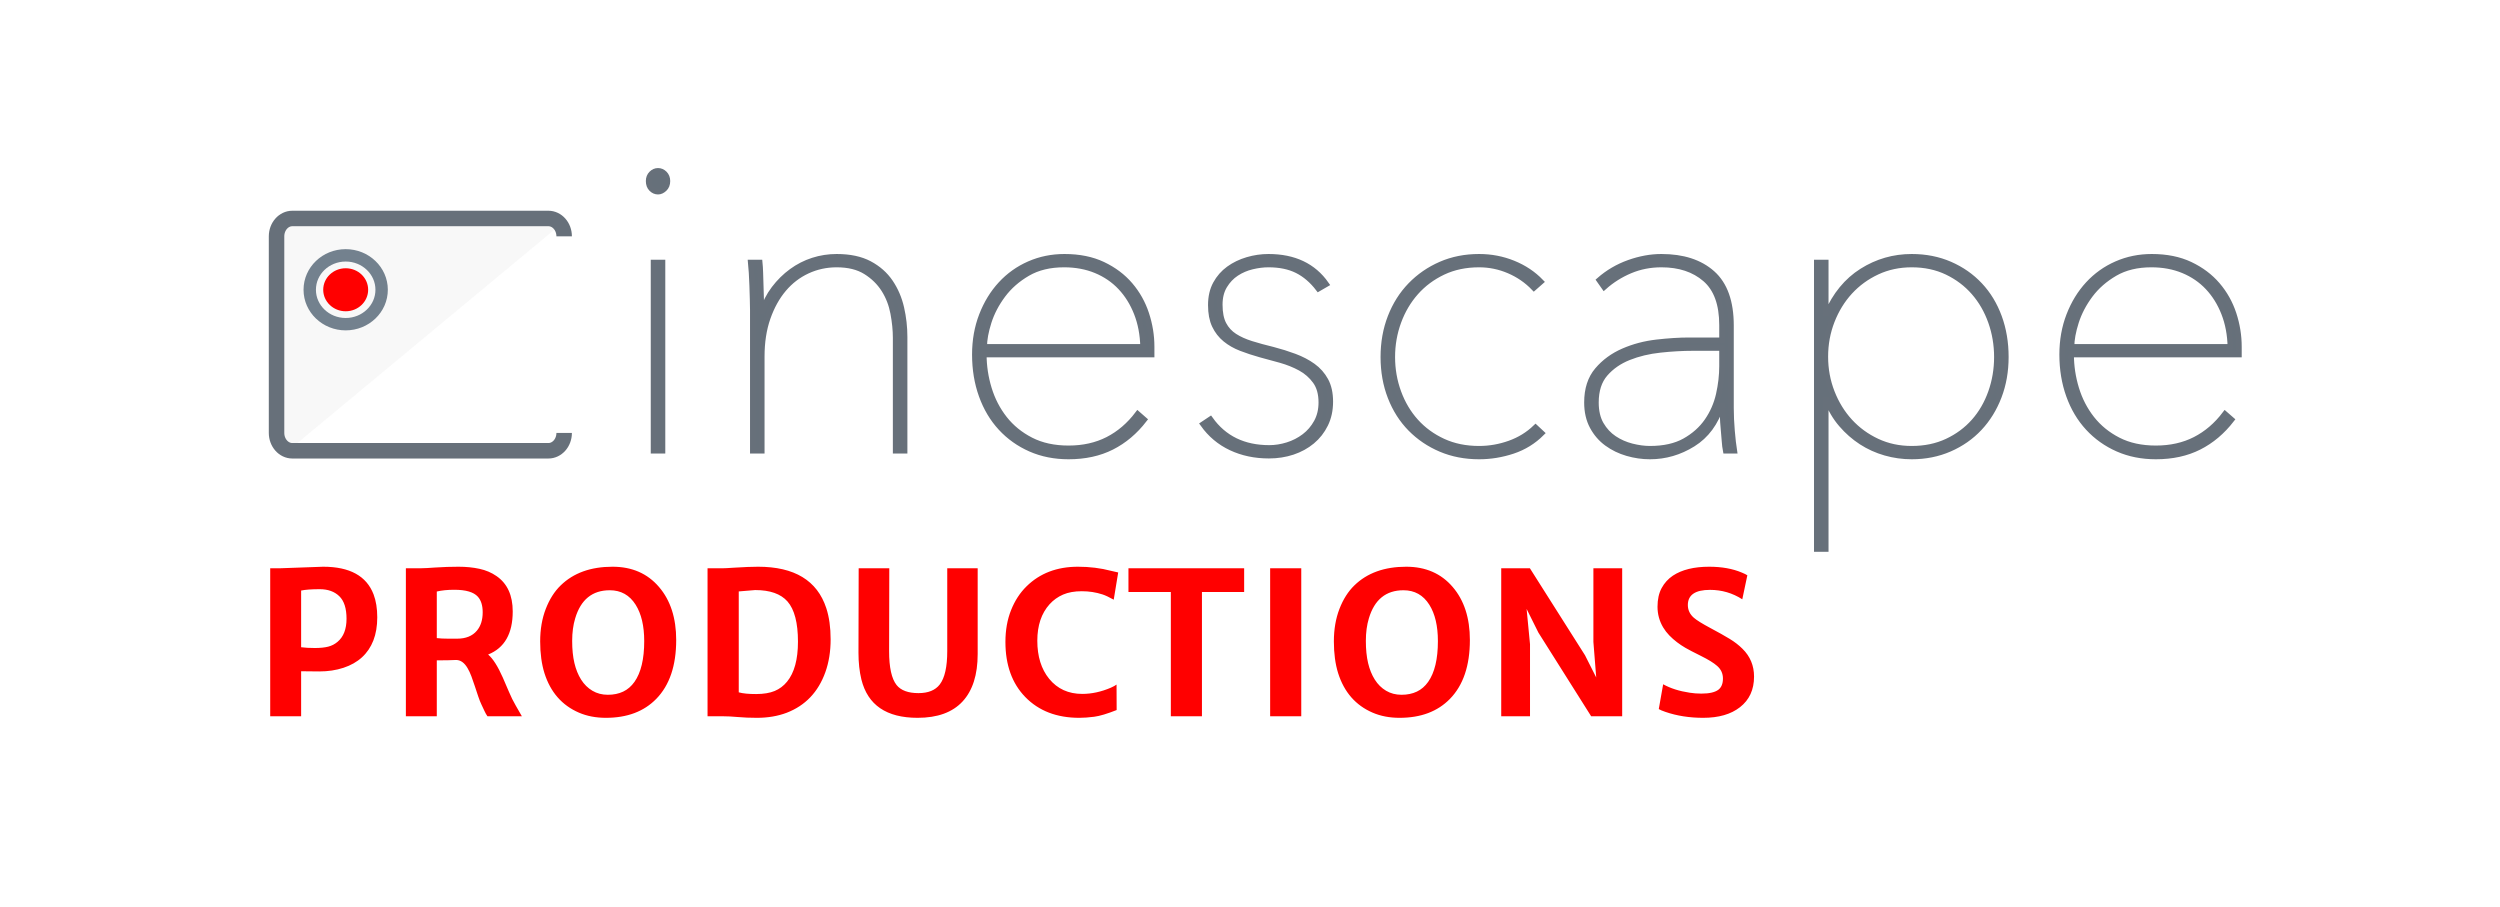 <?xml version="1.0" encoding="UTF-8" standalone="no"?>
<svg
   xmlns:dc="http://purl.org/dc/elements/1.1/"
   xmlns:cc="http://creativecommons.org/ns#"
   xmlns:rdf="http://www.w3.org/1999/02/22-rdf-syntax-ns#"
   xmlns:svg="http://www.w3.org/2000/svg"
   xmlns="http://www.w3.org/2000/svg"
   xmlns:sodipodi="http://sodipodi.sourceforge.net/DTD/sodipodi-0.dtd"
   xmlns:inkscape="http://www.inkscape.org/namespaces/inkscape"
   width="226px"
   height="82px"
   viewBox="0 0 226 82"
   version="1.1"
   id="svg2"
   inkscape:version="0.91 r13725"
   sodipodi:docname="logo-bg-no-frame.svg">
  <sodipodi:namedview
     pagecolor="#ffffff"
     bordercolor="#666666"
     borderopacity="1"
     objecttolerance="10"
     gridtolerance="10"
     guidetolerance="10"
     inkscape:pageopacity="0"
     inkscape:pageshadow="2"
     inkscape:window-width="1782"
     inkscape:window-height="984"
     id="namedview23"
     showgrid="false"
     inkscape:zoom="5.0973451"
     inkscape:cx="102.54711"
     inkscape:cy="31.393405"
     inkscape:window-x="2429"
     inkscape:window-y="251"
     inkscape:window-maximized="0"
     inkscape:current-layer="svg2" />
  <!-- Generator: Sketch 3.8.3 (29802) - http://www.bohemiancoding.com/sketch -->
  <title
     id="title4">logo-bg</title>
  <desc
     id="desc6">Created with Sketch.</desc>
  <defs
     id="defs8" />
  <g
     id="Page-1"
     stroke="none"
     stroke-width="1"
     fill="none"
     fill-rule="evenodd">
    <g
       id="Artboard-1"
       transform="translate(-2471, -691)">
      <g
         id="logo-bg"
         transform="translate(2472, 692)">
        <polygon
           id="Rectangle-5"
           points="25,40 24,19 51,19 "
           transform="matrix(0.973,0,0,1,0.413,0)"
           style="opacity:0.274;fill:#e8e8e8" />
        <path
           d="M58.486,16.329 C58.263,16.329 58.066,16.243 57.894,16.07 C57.721,15.897 57.635,15.663 57.635,15.367 C57.635,15.096 57.721,14.874 57.894,14.701 C58.066,14.528 58.263,14.442 58.486,14.442 C58.708,14.442 58.905,14.528 59.078,14.701 C59.25,14.874 59.337,15.096 59.337,15.367 C59.337,15.663 59.244,15.897 59.059,16.07 C58.874,16.243 58.683,16.329 58.486,16.329 L58.486,16.329 Z M58.078,39.75 L58.078,22.73 L58.892,22.73 L58.892,39.75 L58.078,39.75 Z M67.903,27.207 C68.149,26.418 68.507,25.715 68.975,25.098 C69.444,24.481 69.974,23.957 70.567,23.526 C71.159,23.094 71.8,22.767 72.49,22.545 C73.181,22.323 73.896,22.212 74.636,22.212 C75.821,22.212 76.807,22.422 77.597,22.841 C78.386,23.26 79.015,23.815 79.484,24.506 C79.952,25.197 80.285,25.974 80.483,26.837 C80.68,27.7 80.778,28.576 80.778,29.464 L80.778,39.75 L79.965,39.75 L79.965,29.538 C79.965,28.847 79.891,28.107 79.743,27.318 C79.594,26.529 79.317,25.813 78.91,25.172 C78.503,24.531 77.954,23.994 77.263,23.562 C76.573,23.131 75.697,22.915 74.636,22.915 C73.699,22.915 72.817,23.106 71.991,23.488 C71.165,23.871 70.449,24.42 69.845,25.135 C69.241,25.85 68.76,26.72 68.402,27.744 C68.044,28.767 67.865,29.933 67.865,31.24 L67.865,39.75 L67.052,39.75 L67.052,27.022 C67.052,26.751 67.045,26.418 67.033,26.023 C67.021,25.628 67.008,25.228 66.996,24.82 C66.984,24.413 66.965,24.025 66.941,23.655 C66.916,23.285 66.891,22.977 66.867,22.73 L67.68,22.73 C67.705,22.977 67.724,23.285 67.736,23.655 C67.748,24.025 67.761,24.426 67.773,24.858 C67.785,25.289 67.798,25.708 67.81,26.116 C67.822,26.523 67.829,26.886 67.829,27.207 L67.903,27.207 Z M87.939,31.055 C87.939,32.091 88.093,33.115 88.401,34.126 C88.709,35.137 89.178,36.044 89.807,36.846 C90.436,37.647 91.231,38.295 92.194,38.788 C93.156,39.281 94.29,39.528 95.597,39.528 C96.93,39.528 98.113,39.263 99.15,38.733 C100.186,38.202 101.086,37.431 101.85,36.42 L102.442,36.938 C101.604,38.023 100.623,38.85 99.501,39.417 C98.379,39.984 97.078,40.268 95.597,40.268 C94.339,40.268 93.193,40.04 92.156,39.584 C91.12,39.127 90.226,38.492 89.474,37.678 C88.722,36.864 88.142,35.89 87.735,34.755 C87.328,33.62 87.124,32.387 87.124,31.055 C87.124,29.772 87.334,28.588 87.754,27.503 C88.173,26.418 88.746,25.48 89.474,24.691 C90.202,23.902 91.059,23.291 92.046,22.86 C93.032,22.428 94.093,22.212 95.228,22.212 C96.56,22.212 97.719,22.446 98.706,22.915 C99.692,23.384 100.512,24 101.166,24.765 C101.82,25.53 102.307,26.399 102.627,27.373 C102.948,28.348 103.109,29.341 103.109,30.352 L103.109,31.055 L87.939,31.055 Z M102.332,30.352 C102.307,29.242 102.116,28.231 101.758,27.318 C101.4,26.405 100.913,25.622 100.296,24.968 C99.68,24.315 98.94,23.809 98.076,23.451 C97.213,23.094 96.251,22.915 95.191,22.915 C93.908,22.915 92.81,23.18 91.897,23.71 C90.985,24.241 90.239,24.894 89.659,25.672 C89.079,26.449 88.654,27.262 88.382,28.113 C88.111,28.965 87.975,29.711 87.975,30.352 L102.332,30.352 Z M119.26,35.31 C119.26,36.075 119.112,36.759 118.816,37.364 C118.519,37.968 118.119,38.48 117.613,38.899 C117.107,39.318 116.522,39.639 115.856,39.861 C115.189,40.083 114.474,40.194 113.71,40.194 C112.451,40.194 111.311,39.954 110.287,39.472 C109.263,38.991 108.419,38.282 107.752,37.345 L108.418,36.901 C109.652,38.628 111.428,39.491 113.746,39.491 C114.289,39.491 114.838,39.405 115.393,39.232 C115.948,39.059 116.454,38.8 116.91,38.455 C117.366,38.11 117.736,37.678 118.02,37.16 C118.304,36.642 118.445,36.05 118.445,35.384 C118.445,34.595 118.267,33.953 117.909,33.46 C117.551,32.967 117.101,32.572 116.558,32.276 C116.016,31.98 115.418,31.74 114.764,31.555 C114.11,31.369 113.5,31.203 112.933,31.055 C112.316,30.882 111.736,30.691 111.194,30.482 C110.651,30.272 110.176,30.001 109.769,29.668 C109.362,29.334 109.041,28.921 108.807,28.428 C108.573,27.935 108.456,27.318 108.456,26.578 C108.456,25.838 108.603,25.197 108.9,24.654 C109.196,24.111 109.59,23.661 110.084,23.303 C110.577,22.946 111.138,22.675 111.767,22.489 C112.396,22.304 113.031,22.212 113.672,22.212 C115.991,22.212 117.73,23.038 118.889,24.691 L118.186,25.098 C117.619,24.358 116.978,23.809 116.263,23.451 C115.547,23.094 114.684,22.915 113.672,22.915 C113.204,22.915 112.711,22.977 112.192,23.1 C111.674,23.223 111.2,23.427 110.768,23.71 C110.336,23.994 109.979,24.37 109.695,24.839 C109.411,25.308 109.269,25.875 109.269,26.541 C109.269,27.281 109.387,27.873 109.621,28.317 C109.855,28.761 110.182,29.119 110.602,29.39 C111.021,29.661 111.526,29.889 112.118,30.075 C112.711,30.26 113.364,30.438 114.079,30.611 C114.746,30.784 115.393,30.987 116.022,31.221 C116.651,31.456 117.206,31.746 117.687,32.091 C118.168,32.436 118.55,32.868 118.834,33.386 C119.118,33.904 119.26,34.545 119.26,35.31 L119.26,35.31 Z M137.667,25.024 C137.026,24.358 136.274,23.84 135.411,23.47 C134.547,23.1 133.647,22.915 132.709,22.915 C131.501,22.915 130.416,23.143 129.453,23.599 C128.491,24.056 127.671,24.666 126.993,25.431 C126.315,26.196 125.791,27.084 125.421,28.095 C125.05,29.106 124.865,30.167 124.865,31.277 C124.865,32.387 125.05,33.448 125.421,34.459 C125.791,35.47 126.315,36.352 126.993,37.105 C127.671,37.857 128.491,38.455 129.453,38.899 C130.416,39.343 131.501,39.565 132.709,39.565 C133.647,39.565 134.566,39.405 135.466,39.084 C136.366,38.763 137.149,38.282 137.815,37.641 L138.37,38.159 C137.63,38.899 136.761,39.435 135.762,39.769 C134.763,40.102 133.746,40.268 132.709,40.268 C131.451,40.268 130.298,40.046 129.25,39.602 C128.202,39.158 127.289,38.541 126.512,37.752 C125.735,36.963 125.131,36.013 124.699,34.903 C124.267,33.793 124.052,32.584 124.052,31.277 C124.052,29.97 124.267,28.761 124.699,27.651 C125.131,26.541 125.735,25.585 126.512,24.784 C127.289,23.982 128.202,23.353 129.25,22.896 C130.298,22.44 131.451,22.212 132.709,22.212 C133.795,22.212 134.825,22.409 135.799,22.804 C136.773,23.199 137.606,23.754 138.297,24.469 L137.667,25.024 Z M155.483,35.902 C155.483,36.543 155.514,37.228 155.576,37.956 C155.638,38.683 155.706,39.281 155.78,39.75 L155.002,39.75 C154.953,39.503 154.916,39.201 154.892,38.843 C154.867,38.486 154.836,38.116 154.799,37.733 C154.762,37.351 154.737,36.975 154.725,36.605 C154.713,36.235 154.707,35.927 154.707,35.68 L154.595,35.68 C154.102,37.234 153.251,38.387 152.042,39.139 C150.834,39.892 149.539,40.268 148.157,40.268 C147.467,40.268 146.782,40.169 146.104,39.972 C145.426,39.775 144.815,39.479 144.273,39.084 C143.73,38.689 143.292,38.184 142.959,37.567 C142.626,36.95 142.459,36.223 142.459,35.384 C142.459,34.175 142.774,33.201 143.403,32.461 C144.032,31.721 144.815,31.148 145.752,30.741 C146.69,30.333 147.695,30.068 148.768,29.945 C149.841,29.822 150.821,29.76 151.709,29.76 L154.669,29.76 L154.669,28.391 C154.669,26.492 154.164,25.104 153.153,24.229 C152.141,23.353 150.822,22.915 149.194,22.915 C148.182,22.915 147.239,23.1 146.363,23.47 C145.487,23.84 144.704,24.333 144.013,24.95 L143.57,24.321 C144.359,23.63 145.253,23.106 146.252,22.748 C147.251,22.391 148.231,22.212 149.194,22.212 C151.142,22.212 152.678,22.711 153.8,23.71 C154.922,24.71 155.483,26.282 155.483,28.428 L155.483,35.902 Z M154.669,30.463 L152.042,30.463 C151.105,30.463 150.119,30.518 149.083,30.63 C148.046,30.741 147.097,30.969 146.233,31.314 C145.37,31.659 144.661,32.153 144.106,32.794 C143.551,33.435 143.274,34.299 143.274,35.384 C143.274,36.173 143.428,36.833 143.736,37.364 C144.044,37.894 144.439,38.319 144.92,38.64 C145.401,38.961 145.931,39.195 146.511,39.343 C147.091,39.491 147.639,39.565 148.157,39.565 C149.416,39.565 150.464,39.331 151.303,38.862 C152.141,38.393 152.813,37.795 153.319,37.068 C153.825,36.34 154.176,35.538 154.374,34.663 C154.571,33.787 154.669,32.93 154.669,32.091 L154.669,30.463 Z M164.161,27.355 C164.901,25.653 165.955,24.37 167.324,23.507 C168.693,22.644 170.191,22.212 171.82,22.212 C173.078,22.212 174.231,22.44 175.279,22.896 C176.327,23.353 177.228,23.982 177.98,24.784 C178.732,25.585 179.312,26.541 179.719,27.651 C180.126,28.761 180.329,29.97 180.329,31.277 C180.329,32.56 180.12,33.75 179.701,34.847 C179.281,35.945 178.695,36.895 177.943,37.697 C177.191,38.498 176.29,39.127 175.242,39.584 C174.194,40.04 173.053,40.268 171.82,40.268 C171.005,40.268 170.21,40.157 169.433,39.935 C168.656,39.713 167.935,39.386 167.268,38.955 C166.602,38.523 165.998,37.993 165.456,37.364 C164.913,36.734 164.481,36.001 164.161,35.162 L164.049,35.162 L164.049,48.63 L163.236,48.63 L163.236,22.73 L164.049,22.73 L164.049,27.355 L164.161,27.355 Z M179.516,31.277 C179.516,30.167 179.337,29.106 178.979,28.095 C178.621,27.084 178.11,26.196 177.444,25.431 C176.777,24.666 175.97,24.056 175.02,23.599 C174.07,23.143 173.004,22.915 171.82,22.915 C170.685,22.915 169.643,23.137 168.693,23.581 C167.743,24.025 166.923,24.623 166.232,25.375 C165.542,26.128 164.999,27.01 164.605,28.021 C164.21,29.032 164.012,30.105 164.012,31.24 C164.012,32.375 164.21,33.448 164.605,34.459 C164.999,35.47 165.542,36.352 166.232,37.105 C166.923,37.857 167.743,38.455 168.693,38.899 C169.643,39.343 170.685,39.565 171.82,39.565 C173.004,39.565 174.07,39.343 175.02,38.899 C175.97,38.455 176.777,37.857 177.444,37.105 C178.11,36.352 178.621,35.47 178.979,34.459 C179.337,33.448 179.516,32.387 179.516,31.277 L179.516,31.277 Z M186.232,31.055 C186.232,32.091 186.386,33.115 186.694,34.126 C187.002,35.137 187.471,36.044 188.1,36.846 C188.729,37.647 189.524,38.295 190.487,38.788 C191.449,39.281 192.583,39.528 193.891,39.528 C195.223,39.528 196.406,39.263 197.442,38.733 C198.479,38.202 199.379,37.431 200.143,36.42 L200.736,36.938 C199.897,38.023 198.916,38.85 197.794,39.417 C196.672,39.984 195.371,40.268 193.891,40.268 C192.632,40.268 191.486,40.04 190.45,39.584 C189.413,39.127 188.519,38.492 187.767,37.678 C187.015,36.864 186.435,35.89 186.028,34.755 C185.621,33.62 185.417,32.387 185.417,31.055 C185.417,29.772 185.627,28.588 186.047,27.503 C186.466,26.418 187.039,25.48 187.767,24.691 C188.495,23.902 189.352,23.291 190.339,22.86 C191.325,22.428 192.386,22.212 193.52,22.212 C194.853,22.212 196.012,22.446 196.999,22.915 C197.985,23.384 198.805,24 199.459,24.765 C200.113,25.53 200.6,26.399 200.921,27.373 C201.241,28.348 201.401,29.341 201.401,30.352 L201.401,31.055 L186.232,31.055 Z M200.625,30.352 C200.6,29.242 200.409,28.231 200.051,27.318 C199.693,26.405 199.206,25.622 198.589,24.968 C197.973,24.315 197.233,23.809 196.369,23.451 C195.506,23.094 194.544,22.915 193.483,22.915 C192.201,22.915 191.103,23.18 190.19,23.71 C189.278,24.241 188.532,24.894 187.952,25.672 C187.372,26.449 186.947,27.262 186.675,28.113 C186.404,28.965 186.268,29.711 186.268,30.352 L200.625,30.352 Z"
           id="inescape"
           stroke="#67707A"
           stroke-width="0.5"
           fill="#66707A" />
        <path
           d="M50,38.135 C50,39.027 49.361,39.75 48.572,39.75 L25.428,39.75 C24.639,39.75 24,39.027 24,38.135 L24,20.365 C24,19.473 24.639,18.75 25.428,18.75 L48.572,18.75 C49.361,18.75 50,19.473 50,20.365"
           id="camera-C"
           stroke="#67707A"
           stroke-width="1.4" />
        <g
           id="camera-lense"
           transform="translate(27, 21.5)">
          <path
             d="M6.5,3.694 C6.5,5.413 5.045,6.806 3.25,6.806 C1.455,6.806 0,5.413 0,3.694 C0,1.976 1.455,0.583 3.25,0.583 C5.045,0.583 6.5,1.976 6.5,3.694 L6.5,3.694 L6.5,3.694 Z"
             id="Stroke-337"
             stroke="#73818E"
             stroke-width="1.12" />
          <path
             d="M5.281,3.694 C5.281,4.768 4.372,5.639 3.25,5.639 C2.128,5.639 1.219,4.768 1.219,3.694 C1.219,2.62 2.128,1.75 3.25,1.75 C4.372,1.75 5.281,2.62 5.281,3.694 L5.281,3.694 L5.281,3.694 Z"
             id="path20"
             fill="#4CB2D2"
             style="fill:#ff0000" />
        </g>
        <path
           d="M30.049,59.369 C29.384,59.588 28.656,59.698 27.865,59.698 C27.074,59.698 26.526,59.692 26.222,59.681 L26.222,63.75 L23.427,63.75 L23.427,50.373 L24.271,50.373 L28.217,50.232 C30.613,50.232 32.131,51.064 32.77,52.729 C32.992,53.314 33.104,54.006 33.104,54.803 C33.104,55.6 32.986,56.298 32.752,56.899 C32.518,57.5 32.175,58.006 31.724,58.419 C31.273,58.833 30.714,59.149 30.049,59.369 L30.049,59.369 Z M29.671,52.896 C29.235,52.474 28.646,52.263 27.905,52.263 C27.164,52.263 26.603,52.304 26.222,52.386 L26.222,57.51 C26.567,57.557 26.982,57.58 27.465,57.58 C27.949,57.58 28.35,57.539 28.67,57.457 C28.989,57.375 29.272,57.229 29.518,57.018 C30.057,56.566 30.326,55.872 30.326,54.935 C30.326,53.997 30.108,53.317 29.671,52.896 L29.671,52.896 Z M40.253,58.661 C39.807,58.685 39.219,58.696 38.486,58.696 L38.486,63.75 L35.691,63.75 L35.691,50.373 L36.983,50.373 C37.188,50.373 37.398,50.366 37.612,50.351 C37.825,50.336 38.07,50.32 38.345,50.303 C39.066,50.256 39.768,50.232 40.45,50.232 C41.133,50.232 41.764,50.295 42.345,50.421 C42.925,50.547 43.437,50.766 43.883,51.076 C44.861,51.75 45.35,52.816 45.35,54.275 C45.35,56.279 44.609,57.577 43.127,58.169 C43.56,58.538 44.003,59.232 44.454,60.252 C44.641,60.674 44.827,61.106 45.012,61.548 C45.197,61.991 45.4,62.402 45.623,62.783 L46.177,63.75 L43.065,63.75 C42.966,63.609 42.875,63.448 42.793,63.267 C42.711,63.085 42.621,62.895 42.525,62.695 C42.428,62.496 42.328,62.244 42.226,61.939 C42.123,61.635 42.022,61.33 41.923,61.025 C41.823,60.721 41.72,60.426 41.615,60.142 C41.51,59.858 41.392,59.607 41.263,59.391 C40.982,58.916 40.645,58.673 40.253,58.661 L40.253,58.661 Z M40.068,52.315 C39.459,52.315 38.931,52.368 38.486,52.474 L38.486,56.684 C38.767,56.719 39.113,56.736 39.523,56.736 L40.323,56.736 C41.108,56.736 41.703,56.496 42.107,56.016 C42.459,55.6 42.635,55.046 42.635,54.354 C42.635,53.733 42.488,53.262 42.195,52.939 C41.82,52.523 41.111,52.315 40.068,52.315 L40.068,52.315 Z M51.339,63.425 C49.804,62.763 48.764,61.573 48.219,59.856 C47.961,59.03 47.832,58.072 47.832,56.982 C47.832,55.893 48.001,54.913 48.338,54.042 C48.675,53.172 49.124,52.465 49.687,51.92 C50.841,50.795 52.403,50.232 54.372,50.232 C56.129,50.232 57.53,50.842 58.573,52.061 C59.61,53.268 60.128,54.867 60.128,56.859 C60.128,59.174 59.528,60.946 58.327,62.177 C57.213,63.319 55.696,63.891 53.774,63.891 C52.872,63.891 52.06,63.735 51.339,63.425 L51.339,63.425 Z M52.552,61.443 C52.962,61.686 53.428,61.808 53.95,61.808 C54.471,61.808 54.933,61.712 55.334,61.522 C55.735,61.332 56.077,61.037 56.358,60.639 C56.944,59.807 57.237,58.579 57.237,56.956 C57.237,55.585 56.979,54.489 56.463,53.669 C55.913,52.796 55.133,52.359 54.125,52.359 C52.543,52.359 51.5,53.206 50.997,54.899 C50.815,55.497 50.724,56.177 50.724,56.938 C50.724,57.7 50.791,58.367 50.926,58.938 C51.061,59.509 51.263,60.009 51.533,60.437 C51.802,60.864 52.142,61.2 52.552,61.443 L52.552,61.443 Z M62.962,50.373 L64.289,50.373 C64.488,50.373 64.834,50.355 65.326,50.32 C66.258,50.262 66.993,50.232 67.532,50.232 C70.819,50.232 72.873,51.478 73.693,53.968 C73.957,54.771 74.089,55.714 74.089,56.798 C74.089,57.882 73.931,58.869 73.614,59.76 C72.97,61.559 71.804,62.783 70.116,63.434 C69.314,63.738 68.417,63.891 67.427,63.891 C66.8,63.891 66.226,63.867 65.704,63.82 C65.183,63.773 64.72,63.75 64.316,63.75 L62.962,63.75 L62.962,50.373 Z M67.269,52.342 L65.783,52.465 L65.783,61.588 C66.164,61.693 66.692,61.745 67.365,61.742 C68.039,61.739 68.594,61.646 69.031,61.465 C69.467,61.283 69.841,61.002 70.152,60.621 C70.808,59.818 71.136,58.614 71.136,57.009 C71.136,55.304 70.819,54.091 70.187,53.37 C69.583,52.685 68.61,52.342 67.269,52.342 L67.269,52.342 Z M76.624,50.373 L79.392,50.373 L79.375,57.861 C79.375,59.338 79.6,60.36 80.052,60.929 C80.444,61.415 81.103,61.658 82.029,61.658 C82.914,61.658 83.555,61.397 83.954,60.876 C84.405,60.29 84.631,59.285 84.631,57.861 L84.631,50.373 L87.382,50.373 L87.382,58.125 C87.382,60 86.926,61.43 86.015,62.414 C85.104,63.398 83.749,63.891 81.95,63.891 C79.138,63.891 77.444,62.736 76.87,60.428 C76.694,59.701 76.606,58.896 76.606,58.011 L76.624,50.373 Z M89.89,57.026 C89.89,55.966 90.06,55.009 90.4,54.157 C90.74,53.304 91.206,52.588 91.797,52.008 C92.999,50.824 94.548,50.232 96.447,50.232 C97.501,50.232 98.498,50.355 99.435,50.602 C99.658,50.66 99.875,50.71 100.085,50.751 L99.681,53.212 C99.259,52.978 98.922,52.819 98.67,52.737 C98.079,52.544 97.453,52.447 96.794,52.447 C96.135,52.447 95.571,52.548 95.102,52.75 C94.633,52.953 94.226,53.244 93.88,53.625 C93.142,54.445 92.773,55.544 92.773,56.921 C92.773,58.339 93.13,59.487 93.845,60.366 C94.589,61.274 95.585,61.729 96.833,61.729 C97.689,61.729 98.553,61.541 99.426,61.166 C99.649,61.066 99.819,60.973 99.936,60.885 L99.945,63.188 C99.089,63.527 98.414,63.729 97.919,63.794 C97.424,63.858 96.974,63.891 96.57,63.891 C94.531,63.891 92.902,63.264 91.683,62.01 C90.488,60.779 89.89,59.118 89.89,57.026 L89.89,57.026 Z M104.844,52.518 L101.012,52.518 L101.012,50.373 L111.471,50.373 L111.471,52.518 L107.656,52.518 L107.656,63.75 L104.844,63.75 L104.844,52.518 Z M113.821,50.373 L116.634,50.373 L116.634,63.75 L113.821,63.75 L113.821,50.373 Z M123.088,63.425 C121.553,62.763 120.513,61.573 119.968,59.856 C119.71,59.03 119.582,58.072 119.582,56.982 C119.582,55.893 119.75,54.913 120.087,54.042 C120.424,53.172 120.874,52.465 121.436,51.92 C122.59,50.795 124.152,50.232 126.121,50.232 C127.878,50.232 129.279,50.842 130.322,52.061 C131.359,53.268 131.877,54.867 131.877,56.859 C131.877,59.174 131.277,60.946 130.076,62.177 C128.962,63.319 127.445,63.891 125.523,63.891 C124.621,63.891 123.809,63.735 123.088,63.425 L123.088,63.425 Z M124.301,61.443 C124.711,61.686 125.177,61.808 125.699,61.808 C126.22,61.808 126.682,61.712 127.083,61.522 C127.484,61.332 127.826,61.037 128.107,60.639 C128.693,59.807 128.986,58.579 128.986,56.956 C128.986,55.585 128.728,54.489 128.212,53.669 C127.662,52.796 126.882,52.359 125.875,52.359 C124.293,52.359 123.25,53.206 122.746,54.899 C122.564,55.497 122.473,56.177 122.473,56.938 C122.473,57.7 122.541,58.367 122.675,58.938 C122.81,59.509 123.012,60.009 123.282,60.437 C123.551,60.864 123.891,61.2 124.301,61.443 L124.301,61.443 Z M134.711,50.373 L137.304,50.373 L142.287,58.239 L143.298,60.243 L143.043,57.026 L143.043,50.373 L145.645,50.373 L145.645,63.75 L142.841,63.75 L138.069,56.183 L137.005,54.047 L137.313,57.237 L137.313,63.75 L134.711,63.75 L134.711,50.373 Z M153.585,52.324 C152.249,52.324 151.581,52.781 151.581,53.695 C151.581,54.146 151.763,54.53 152.126,54.847 C152.39,55.075 152.882,55.381 153.602,55.765 C154.323,56.149 154.908,56.477 155.356,56.75 C155.804,57.022 156.192,57.322 156.52,57.65 C157.218,58.336 157.566,59.174 157.566,60.164 C157.566,61.348 157.142,62.271 156.292,62.933 C155.477,63.571 154.37,63.891 152.97,63.891 C151.727,63.891 150.588,63.712 149.551,63.354 C149.275,63.261 149.076,63.176 148.953,63.1 L149.349,60.858 C150.011,61.228 150.813,61.482 151.757,61.623 C152.091,61.676 152.439,61.702 152.803,61.702 C153.166,61.702 153.474,61.673 153.725,61.614 C153.977,61.556 154.18,61.471 154.332,61.359 C154.613,61.148 154.754,60.809 154.754,60.34 C154.754,59.883 154.578,59.502 154.226,59.197 C153.922,58.928 153.435,58.627 152.767,58.296 C152.1,57.965 151.632,57.722 151.366,57.567 C151.099,57.412 150.843,57.24 150.597,57.053 C150.35,56.865 150.121,56.662 149.907,56.442 C149.693,56.222 149.507,55.98 149.349,55.717 C149.009,55.143 148.839,54.521 148.839,53.854 C148.839,53.186 148.963,52.622 149.212,52.162 C149.461,51.702 149.8,51.328 150.227,51.041 C151.042,50.502 152.135,50.232 153.506,50.232 C154.642,50.232 155.627,50.408 156.459,50.76 C156.676,50.848 156.843,50.93 156.96,51.006 L156.503,53.177 C155.618,52.608 154.645,52.324 153.585,52.324 L153.585,52.324 Z"
           id="PRODUCTIONS"
           fill="#4BB2D2"
           style="fill:#ff0000" />
      </g>
    </g>
  </g>
</svg>
